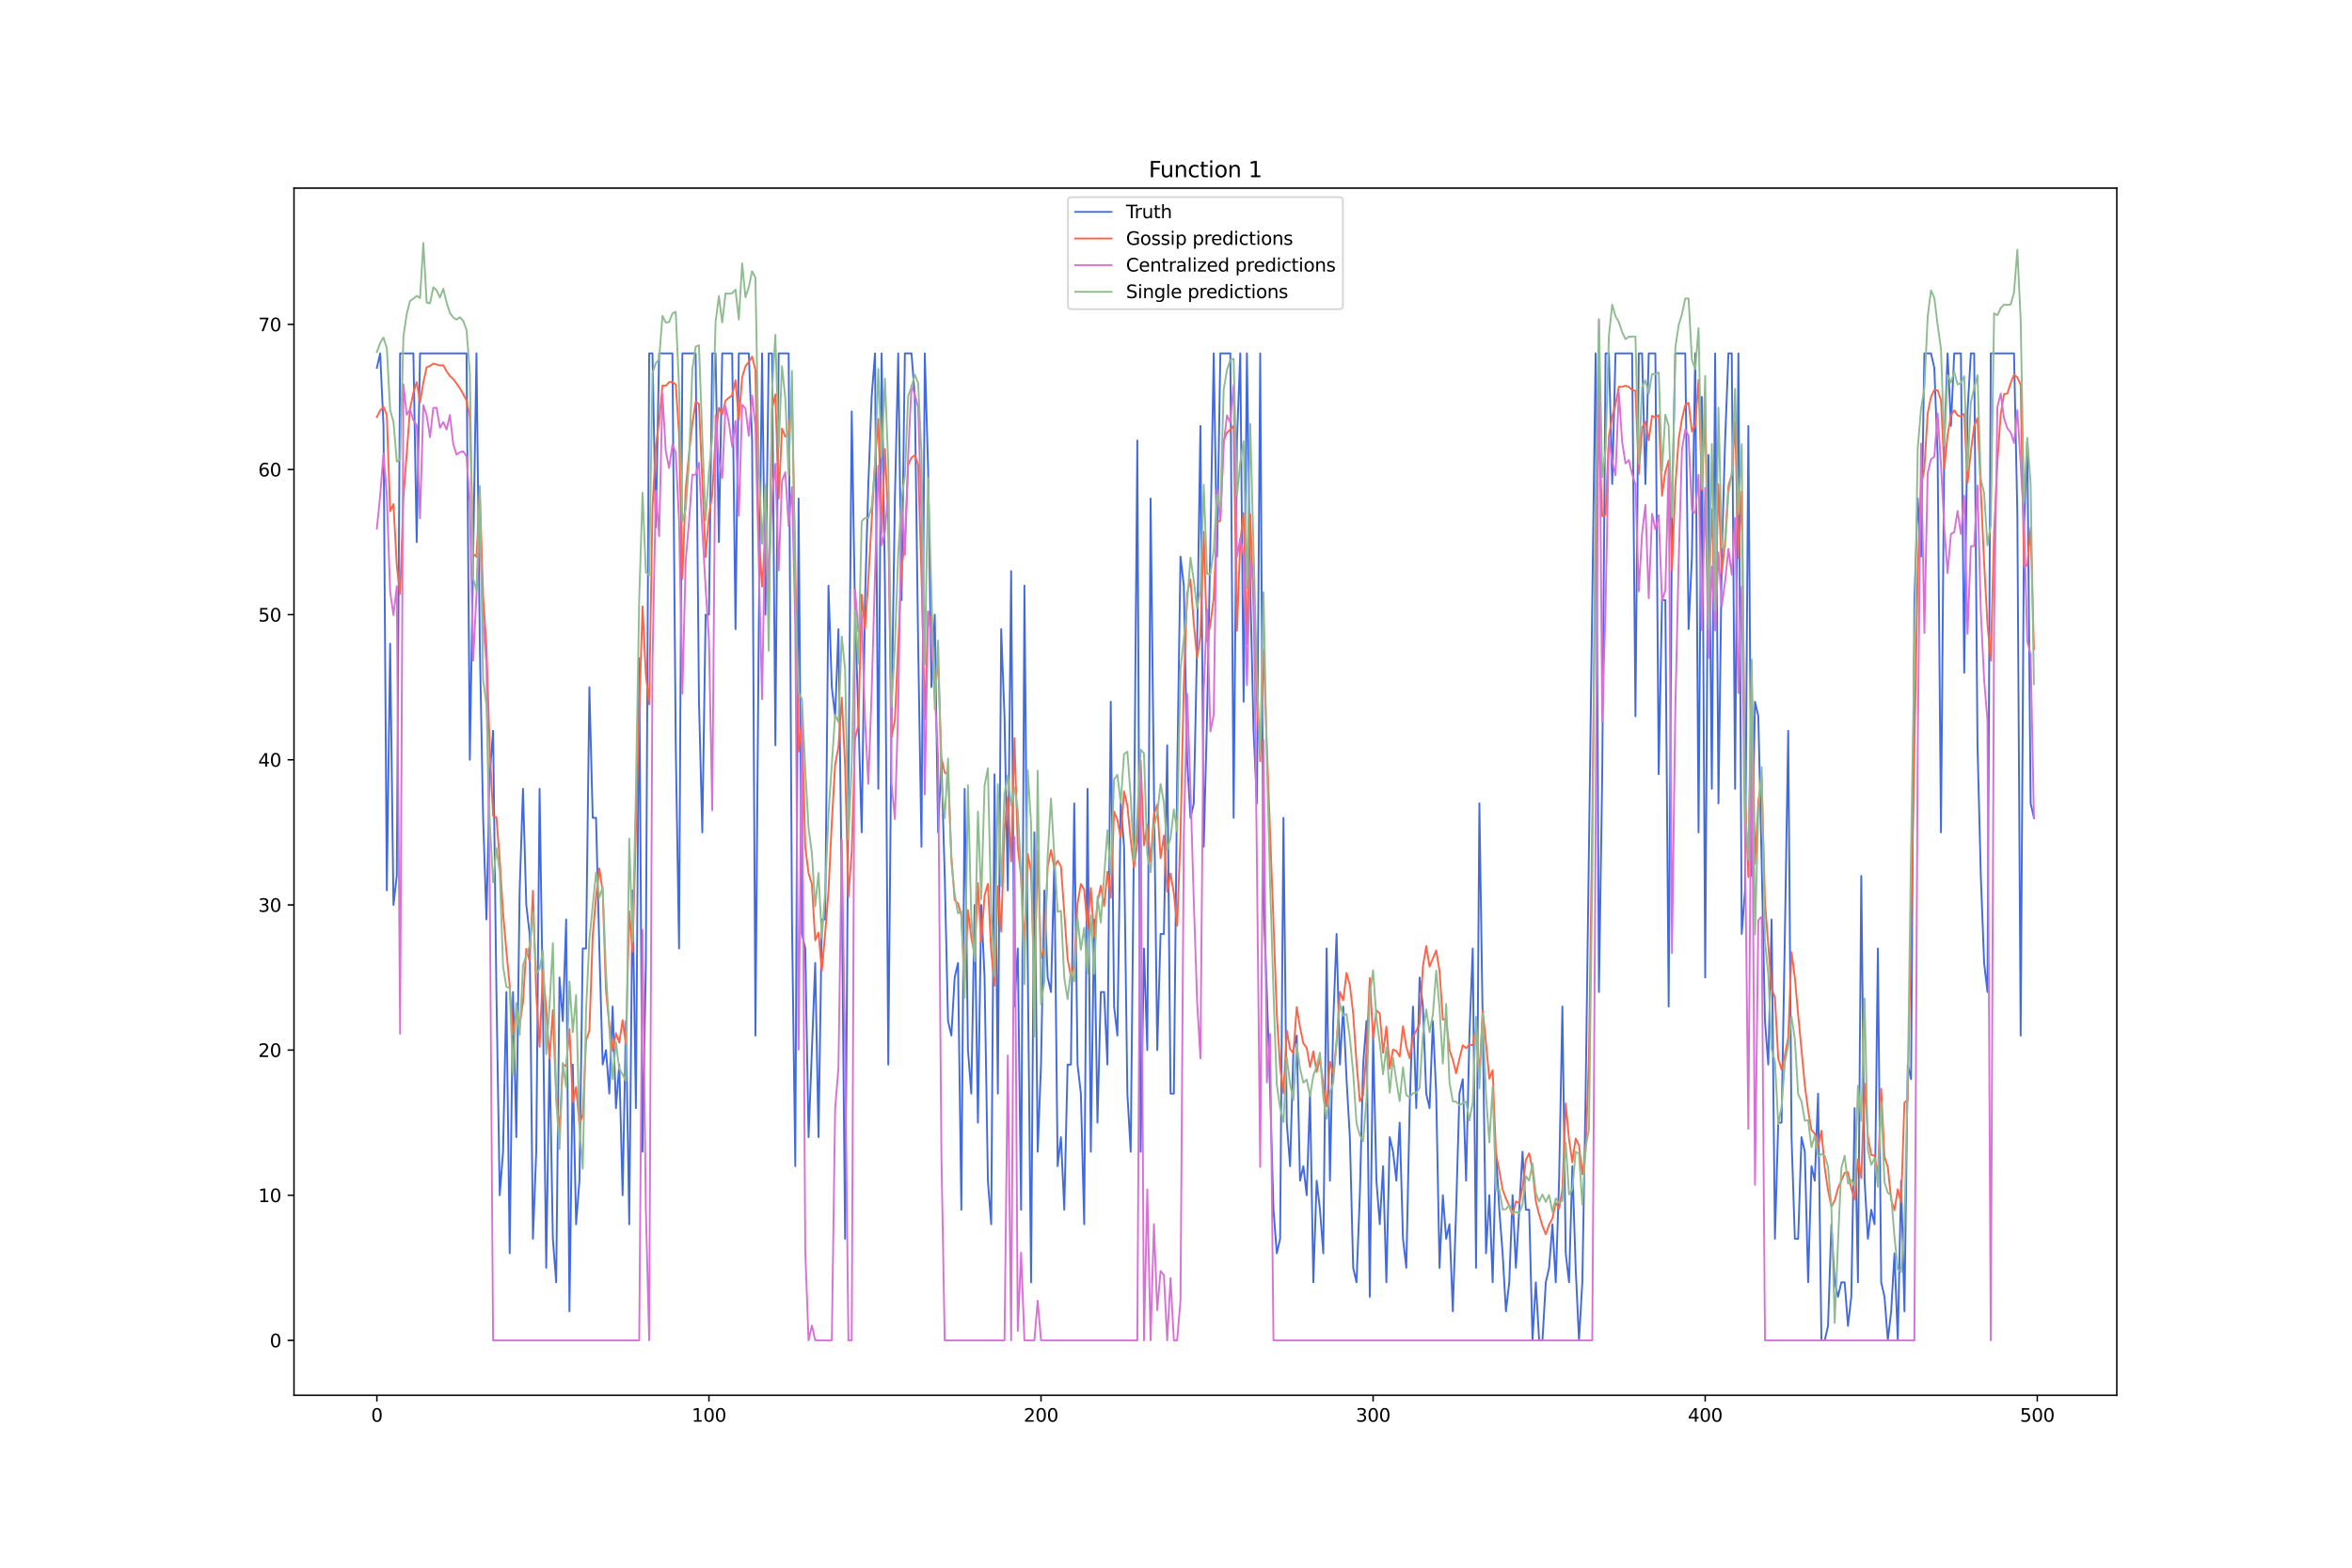 <?xml version="1.0" encoding="utf-8" standalone="no"?>
<!DOCTYPE svg PUBLIC "-//W3C//DTD SVG 1.1//EN"
  "http://www.w3.org/Graphics/SVG/1.1/DTD/svg11.dtd">
<svg xmlns:xlink="http://www.w3.org/1999/xlink" width="1296pt" height="864pt" viewBox="0 0 1296 864" xmlns="http://www.w3.org/2000/svg" version="1.1">
 <defs>
  <style type="text/css">*{stroke-linejoin: round; stroke-linecap: butt}</style>
 </defs>
 <g id="figure_1">
  <g id="patch_1">
   <path d="M 0 864 
L 1296 864 
L 1296 0 
L 0 0 
z
" style="fill: #ffffff"/>
  </g>
  <g id="axes_1">
   <g id="patch_2">
    <path d="M 162 768.96 
L 1166.4 768.96 
L 1166.4 103.68 
L 162 103.68 
z
" style="fill: #ffffff"/>
   </g>
   <g id="matplotlib.axis_1">
    <g id="xtick_1">
     <g id="line2d_1">
      <defs>
       <path id="m018841162b" d="M 0 0 
L 0 3.5 
" style="stroke: #000000; stroke-width: 0.8"/>
      </defs>
      <g>
       <use xlink:href="#m018841162b" x="207.655" y="768.96" style="stroke: #000000; stroke-width: 0.8"/>
      </g>
     </g>
     <g id="text_1">
      <!-- 0 -->
      <g transform="translate(204.473 783.558) scale(0.1 -0.1)">
       <defs>
        <path id="DejaVuSans-30" d="M 2034 4250 
Q 1547 4250 1301 3770 
Q 1056 3291 1056 2328 
Q 1056 1369 1301 889 
Q 1547 409 2034 409 
Q 2525 409 2770 889 
Q 3016 1369 3016 2328 
Q 3016 3291 2770 3770 
Q 2525 4250 2034 4250 
z
M 2034 4750 
Q 2819 4750 3233 4129 
Q 3647 3509 3647 2328 
Q 3647 1150 3233 529 
Q 2819 -91 2034 -91 
Q 1250 -91 836 529 
Q 422 1150 422 2328 
Q 422 3509 836 4129 
Q 1250 4750 2034 4750 
z
" transform="scale(0.016)"/>
       </defs>
       <use xlink:href="#DejaVuSans-30"/>
      </g>
     </g>
    </g>
    <g id="xtick_2">
     <g id="line2d_2">
      <g>
       <use xlink:href="#m018841162b" x="390.639" y="768.96" style="stroke: #000000; stroke-width: 0.8"/>
      </g>
     </g>
     <g id="text_2">
      <!-- 100 -->
      <g transform="translate(381.095 783.558) scale(0.1 -0.1)">
       <defs>
        <path id="DejaVuSans-31" d="M 794 531 
L 1825 531 
L 1825 4091 
L 703 3866 
L 703 4441 
L 1819 4666 
L 2450 4666 
L 2450 531 
L 3481 531 
L 3481 0 
L 794 0 
L 794 531 
z
" transform="scale(0.016)"/>
       </defs>
       <use xlink:href="#DejaVuSans-31"/>
       <use xlink:href="#DejaVuSans-30" x="63.623"/>
       <use xlink:href="#DejaVuSans-30" x="127.246"/>
      </g>
     </g>
    </g>
    <g id="xtick_3">
     <g id="line2d_3">
      <g>
       <use xlink:href="#m018841162b" x="573.623" y="768.96" style="stroke: #000000; stroke-width: 0.8"/>
      </g>
     </g>
     <g id="text_3">
      <!-- 200 -->
      <g transform="translate(564.079 783.558) scale(0.1 -0.1)">
       <defs>
        <path id="DejaVuSans-32" d="M 1228 531 
L 3431 531 
L 3431 0 
L 469 0 
L 469 531 
Q 828 903 1448 1529 
Q 2069 2156 2228 2338 
Q 2531 2678 2651 2914 
Q 2772 3150 2772 3378 
Q 2772 3750 2511 3984 
Q 2250 4219 1831 4219 
Q 1534 4219 1204 4116 
Q 875 4013 500 3803 
L 500 4441 
Q 881 4594 1212 4672 
Q 1544 4750 1819 4750 
Q 2544 4750 2975 4387 
Q 3406 4025 3406 3419 
Q 3406 3131 3298 2873 
Q 3191 2616 2906 2266 
Q 2828 2175 2409 1742 
Q 1991 1309 1228 531 
z
" transform="scale(0.016)"/>
       </defs>
       <use xlink:href="#DejaVuSans-32"/>
       <use xlink:href="#DejaVuSans-30" x="63.623"/>
       <use xlink:href="#DejaVuSans-30" x="127.246"/>
      </g>
     </g>
    </g>
    <g id="xtick_4">
     <g id="line2d_4">
      <g>
       <use xlink:href="#m018841162b" x="756.607" y="768.96" style="stroke: #000000; stroke-width: 0.8"/>
      </g>
     </g>
     <g id="text_4">
      <!-- 300 -->
      <g transform="translate(747.063 783.558) scale(0.1 -0.1)">
       <defs>
        <path id="DejaVuSans-33" d="M 2597 2516 
Q 3050 2419 3304 2112 
Q 3559 1806 3559 1356 
Q 3559 666 3084 287 
Q 2609 -91 1734 -91 
Q 1441 -91 1130 -33 
Q 819 25 488 141 
L 488 750 
Q 750 597 1062 519 
Q 1375 441 1716 441 
Q 2309 441 2620 675 
Q 2931 909 2931 1356 
Q 2931 1769 2642 2001 
Q 2353 2234 1838 2234 
L 1294 2234 
L 1294 2753 
L 1863 2753 
Q 2328 2753 2575 2939 
Q 2822 3125 2822 3475 
Q 2822 3834 2567 4026 
Q 2313 4219 1838 4219 
Q 1578 4219 1281 4162 
Q 984 4106 628 3988 
L 628 4550 
Q 988 4650 1302 4700 
Q 1616 4750 1894 4750 
Q 2613 4750 3031 4423 
Q 3450 4097 3450 3541 
Q 3450 3153 3228 2886 
Q 3006 2619 2597 2516 
z
" transform="scale(0.016)"/>
       </defs>
       <use xlink:href="#DejaVuSans-33"/>
       <use xlink:href="#DejaVuSans-30" x="63.623"/>
       <use xlink:href="#DejaVuSans-30" x="127.246"/>
      </g>
     </g>
    </g>
    <g id="xtick_5">
     <g id="line2d_5">
      <g>
       <use xlink:href="#m018841162b" x="939.591" y="768.96" style="stroke: #000000; stroke-width: 0.8"/>
      </g>
     </g>
     <g id="text_5">
      <!-- 400 -->
      <g transform="translate(930.047 783.558) scale(0.1 -0.1)">
       <defs>
        <path id="DejaVuSans-34" d="M 2419 4116 
L 825 1625 
L 2419 1625 
L 2419 4116 
z
M 2253 4666 
L 3047 4666 
L 3047 1625 
L 3713 1625 
L 3713 1100 
L 3047 1100 
L 3047 0 
L 2419 0 
L 2419 1100 
L 313 1100 
L 313 1709 
L 2253 4666 
z
" transform="scale(0.016)"/>
       </defs>
       <use xlink:href="#DejaVuSans-34"/>
       <use xlink:href="#DejaVuSans-30" x="63.623"/>
       <use xlink:href="#DejaVuSans-30" x="127.246"/>
      </g>
     </g>
    </g>
    <g id="xtick_6">
     <g id="line2d_6">
      <g>
       <use xlink:href="#m018841162b" x="1122.575" y="768.96" style="stroke: #000000; stroke-width: 0.8"/>
      </g>
     </g>
     <g id="text_6">
      <!-- 500 -->
      <g transform="translate(1113.032 783.558) scale(0.1 -0.1)">
       <defs>
        <path id="DejaVuSans-35" d="M 691 4666 
L 3169 4666 
L 3169 4134 
L 1269 4134 
L 1269 2991 
Q 1406 3038 1543 3061 
Q 1681 3084 1819 3084 
Q 2600 3084 3056 2656 
Q 3513 2228 3513 1497 
Q 3513 744 3044 326 
Q 2575 -91 1722 -91 
Q 1428 -91 1123 -41 
Q 819 9 494 109 
L 494 744 
Q 775 591 1075 516 
Q 1375 441 1709 441 
Q 2250 441 2565 725 
Q 2881 1009 2881 1497 
Q 2881 1984 2565 2268 
Q 2250 2553 1709 2553 
Q 1456 2553 1204 2497 
Q 953 2441 691 2322 
L 691 4666 
z
" transform="scale(0.016)"/>
       </defs>
       <use xlink:href="#DejaVuSans-35"/>
       <use xlink:href="#DejaVuSans-30" x="63.623"/>
       <use xlink:href="#DejaVuSans-30" x="127.246"/>
      </g>
     </g>
    </g>
   </g>
   <g id="matplotlib.axis_2">
    <g id="ytick_1">
     <g id="line2d_7">
      <defs>
       <path id="m76cbdb90e2" d="M 0 0 
L -3.5 0 
" style="stroke: #000000; stroke-width: 0.8"/>
      </defs>
      <g>
       <use xlink:href="#m76cbdb90e2" x="162" y="738.72" style="stroke: #000000; stroke-width: 0.8"/>
      </g>
     </g>
     <g id="text_7">
      <!-- 0 -->
      <g transform="translate(148.637 742.519) scale(0.1 -0.1)">
       <use xlink:href="#DejaVuSans-30"/>
      </g>
     </g>
    </g>
    <g id="ytick_2">
     <g id="line2d_8">
      <g>
       <use xlink:href="#m76cbdb90e2" x="162" y="658.726" style="stroke: #000000; stroke-width: 0.8"/>
      </g>
     </g>
     <g id="text_8">
      <!-- 10 -->
      <g transform="translate(142.275 662.525) scale(0.1 -0.1)">
       <use xlink:href="#DejaVuSans-31"/>
       <use xlink:href="#DejaVuSans-30" x="63.623"/>
      </g>
     </g>
    </g>
    <g id="ytick_3">
     <g id="line2d_9">
      <g>
       <use xlink:href="#m76cbdb90e2" x="162" y="578.732" style="stroke: #000000; stroke-width: 0.8"/>
      </g>
     </g>
     <g id="text_9">
      <!-- 20 -->
      <g transform="translate(142.275 582.531) scale(0.1 -0.1)">
       <use xlink:href="#DejaVuSans-32"/>
       <use xlink:href="#DejaVuSans-30" x="63.623"/>
      </g>
     </g>
    </g>
    <g id="ytick_4">
     <g id="line2d_10">
      <g>
       <use xlink:href="#m76cbdb90e2" x="162" y="498.738" style="stroke: #000000; stroke-width: 0.8"/>
      </g>
     </g>
     <g id="text_10">
      <!-- 30 -->
      <g transform="translate(142.275 502.537) scale(0.1 -0.1)">
       <use xlink:href="#DejaVuSans-33"/>
       <use xlink:href="#DejaVuSans-30" x="63.623"/>
      </g>
     </g>
    </g>
    <g id="ytick_5">
     <g id="line2d_11">
      <g>
       <use xlink:href="#m76cbdb90e2" x="162" y="418.744" style="stroke: #000000; stroke-width: 0.8"/>
      </g>
     </g>
     <g id="text_11">
      <!-- 40 -->
      <g transform="translate(142.275 422.543) scale(0.1 -0.1)">
       <use xlink:href="#DejaVuSans-34"/>
       <use xlink:href="#DejaVuSans-30" x="63.623"/>
      </g>
     </g>
    </g>
    <g id="ytick_6">
     <g id="line2d_12">
      <g>
       <use xlink:href="#m76cbdb90e2" x="162" y="338.75" style="stroke: #000000; stroke-width: 0.8"/>
      </g>
     </g>
     <g id="text_12">
      <!-- 50 -->
      <g transform="translate(142.275 342.549) scale(0.1 -0.1)">
       <use xlink:href="#DejaVuSans-35"/>
       <use xlink:href="#DejaVuSans-30" x="63.623"/>
      </g>
     </g>
    </g>
    <g id="ytick_7">
     <g id="line2d_13">
      <g>
       <use xlink:href="#m76cbdb90e2" x="162" y="258.756" style="stroke: #000000; stroke-width: 0.8"/>
      </g>
     </g>
     <g id="text_13">
      <!-- 60 -->
      <g transform="translate(142.275 262.555) scale(0.1 -0.1)">
       <defs>
        <path id="DejaVuSans-36" d="M 2113 2584 
Q 1688 2584 1439 2293 
Q 1191 2003 1191 1497 
Q 1191 994 1439 701 
Q 1688 409 2113 409 
Q 2538 409 2786 701 
Q 3034 994 3034 1497 
Q 3034 2003 2786 2293 
Q 2538 2584 2113 2584 
z
M 3366 4563 
L 3366 3988 
Q 3128 4100 2886 4159 
Q 2644 4219 2406 4219 
Q 1781 4219 1451 3797 
Q 1122 3375 1075 2522 
Q 1259 2794 1537 2939 
Q 1816 3084 2150 3084 
Q 2853 3084 3261 2657 
Q 3669 2231 3669 1497 
Q 3669 778 3244 343 
Q 2819 -91 2113 -91 
Q 1303 -91 875 529 
Q 447 1150 447 2328 
Q 447 3434 972 4092 
Q 1497 4750 2381 4750 
Q 2619 4750 2861 4703 
Q 3103 4656 3366 4563 
z
" transform="scale(0.016)"/>
       </defs>
       <use xlink:href="#DejaVuSans-36"/>
       <use xlink:href="#DejaVuSans-30" x="63.623"/>
      </g>
     </g>
    </g>
    <g id="ytick_8">
     <g id="line2d_14">
      <g>
       <use xlink:href="#m76cbdb90e2" x="162" y="178.762" style="stroke: #000000; stroke-width: 0.8"/>
      </g>
     </g>
     <g id="text_14">
      <!-- 70 -->
      <g transform="translate(142.275 182.561) scale(0.1 -0.1)">
       <defs>
        <path id="DejaVuSans-37" d="M 525 4666 
L 3525 4666 
L 3525 4397 
L 1831 0 
L 1172 0 
L 2766 4134 
L 525 4134 
L 525 4666 
z
" transform="scale(0.016)"/>
       </defs>
       <use xlink:href="#DejaVuSans-37"/>
       <use xlink:href="#DejaVuSans-30" x="63.623"/>
      </g>
     </g>
    </g>
   </g>
   <g id="line2d_15">
    <path d="M 207.655 202.76 
L 209.484 194.761 
L 211.314 234.758 
L 213.144 490.739 
L 214.974 354.749 
L 216.804 498.738 
L 218.634 482.739 
L 220.463 194.761 
L 227.783 194.761 
L 229.613 298.753 
L 231.442 194.761 
L 257.06 194.761 
L 258.89 418.744 
L 262.55 194.761 
L 264.38 354.749 
L 266.209 450.742 
L 268.039 506.737 
L 269.869 426.743 
L 271.699 402.745 
L 273.529 546.734 
L 275.359 658.726 
L 277.189 634.728 
L 279.018 546.734 
L 280.848 690.724 
L 282.678 546.734 
L 284.508 626.728 
L 286.338 490.739 
L 288.168 434.743 
L 289.997 498.738 
L 291.827 514.737 
L 293.657 682.724 
L 295.487 634.728 
L 297.317 434.743 
L 299.147 554.734 
L 300.976 698.723 
L 302.806 578.732 
L 304.636 682.724 
L 306.466 706.722 
L 308.296 538.735 
L 310.126 562.733 
L 311.956 506.737 
L 313.785 722.721 
L 315.615 586.731 
L 317.445 674.725 
L 319.275 650.727 
L 321.105 522.736 
L 322.935 522.736 
L 324.764 378.747 
L 326.594 450.742 
L 328.424 450.742 
L 330.254 522.736 
L 332.084 586.731 
L 333.914 578.732 
L 335.743 602.73 
L 337.573 554.734 
L 339.403 610.73 
L 341.233 586.731 
L 343.063 658.726 
L 344.893 562.733 
L 346.723 674.725 
L 348.552 490.739 
L 350.382 610.73 
L 352.212 362.748 
L 354.042 634.728 
L 355.872 530.736 
L 357.702 194.761 
L 359.531 194.761 
L 361.361 290.754 
L 363.191 194.761 
L 370.51 194.761 
L 372.34 410.745 
L 374.17 522.736 
L 376 194.761 
L 383.319 194.761 
L 385.149 386.746 
L 386.979 458.741 
L 388.809 338.75 
L 390.639 338.75 
L 392.469 194.761 
L 394.298 194.761 
L 396.128 298.753 
L 397.958 194.761 
L 403.448 194.761 
L 405.277 346.749 
L 407.107 194.761 
L 412.597 194.761 
L 414.427 242.757 
L 416.256 570.733 
L 418.086 346.749 
L 419.916 194.761 
L 421.746 338.75 
L 423.576 194.761 
L 425.406 194.761 
L 427.236 410.745 
L 429.065 194.761 
L 434.555 194.761 
L 436.385 506.737 
L 438.215 642.727 
L 440.044 274.755 
L 441.874 514.737 
L 443.704 522.736 
L 445.534 626.728 
L 449.194 530.736 
L 451.023 626.728 
L 452.853 506.737 
L 454.683 506.737 
L 456.513 322.751 
L 458.343 378.747 
L 460.173 394.746 
L 462.003 346.749 
L 463.832 490.739 
L 465.662 682.724 
L 467.492 434.743 
L 469.322 226.758 
L 471.152 338.75 
L 472.982 394.746 
L 474.811 458.741 
L 476.641 330.751 
L 478.471 266.755 
L 480.301 218.759 
L 482.131 194.761 
L 483.961 434.743 
L 485.79 194.761 
L 487.62 322.751 
L 489.45 586.731 
L 491.28 394.746 
L 493.11 274.755 
L 494.94 194.761 
L 496.77 330.751 
L 498.599 194.761 
L 502.259 194.761 
L 504.089 218.759 
L 505.919 354.749 
L 507.749 466.74 
L 509.578 194.761 
L 511.408 258.756 
L 513.238 378.747 
L 515.068 338.75 
L 516.898 458.741 
L 518.728 418.744 
L 520.557 482.739 
L 522.387 562.733 
L 524.217 570.733 
L 526.047 538.735 
L 527.877 530.736 
L 529.707 666.725 
L 531.536 434.743 
L 533.366 578.732 
L 535.196 602.73 
L 537.026 498.738 
L 538.856 618.729 
L 540.686 498.738 
L 542.516 538.735 
L 544.345 650.727 
L 546.175 674.725 
L 548.005 426.743 
L 549.835 602.73 
L 551.665 346.749 
L 553.495 394.746 
L 555.324 490.739 
L 557.154 314.752 
L 558.984 554.734 
L 560.814 522.736 
L 562.644 666.725 
L 564.474 322.751 
L 566.303 530.736 
L 568.133 706.722 
L 569.963 458.741 
L 571.793 634.728 
L 573.623 586.731 
L 575.453 490.739 
L 577.283 538.735 
L 579.112 546.734 
L 580.942 474.74 
L 582.772 642.727 
L 584.602 626.728 
L 586.432 666.725 
L 588.262 586.731 
L 590.091 586.731 
L 591.921 442.742 
L 593.751 586.731 
L 595.581 602.73 
L 597.411 674.725 
L 599.241 434.743 
L 601.07 634.728 
L 602.9 506.737 
L 604.73 618.729 
L 606.56 546.734 
L 608.39 546.734 
L 610.22 586.731 
L 612.05 386.746 
L 613.879 554.734 
L 615.709 570.733 
L 617.539 442.742 
L 619.369 466.74 
L 621.199 602.73 
L 623.029 634.728 
L 624.858 458.741 
L 626.688 242.757 
L 628.518 634.728 
L 630.348 522.736 
L 632.178 578.732 
L 634.008 274.755 
L 635.837 434.743 
L 637.667 578.732 
L 639.497 514.737 
L 641.327 514.737 
L 643.157 410.745 
L 644.987 602.73 
L 646.817 602.73 
L 648.646 426.743 
L 650.476 306.752 
L 652.306 322.751 
L 654.136 418.744 
L 655.966 450.742 
L 657.796 442.742 
L 659.625 354.749 
L 661.455 234.758 
L 663.285 466.74 
L 665.115 394.746 
L 666.945 298.753 
L 668.775 194.761 
L 670.604 306.752 
L 672.434 194.761 
L 677.924 194.761 
L 679.754 450.742 
L 681.583 242.757 
L 683.413 194.761 
L 685.243 386.746 
L 687.073 194.761 
L 688.903 322.751 
L 690.733 402.745 
L 692.563 442.742 
L 694.392 194.761 
L 696.222 498.738 
L 698.052 546.734 
L 699.882 602.73 
L 701.712 666.725 
L 703.542 690.724 
L 705.371 682.724 
L 707.201 450.742 
L 709.031 618.729 
L 710.861 642.727 
L 712.691 578.732 
L 714.521 570.733 
L 716.35 650.727 
L 718.18 642.727 
L 720.01 658.726 
L 721.84 602.73 
L 723.67 706.722 
L 725.5 650.727 
L 727.33 666.725 
L 729.159 690.724 
L 730.989 522.736 
L 732.819 650.727 
L 734.649 562.733 
L 736.479 514.737 
L 738.309 586.731 
L 740.138 554.734 
L 741.968 594.731 
L 743.798 626.728 
L 745.628 698.723 
L 747.458 706.722 
L 749.288 658.726 
L 751.117 586.731 
L 752.947 562.733 
L 754.777 714.722 
L 756.607 570.733 
L 758.437 650.727 
L 760.267 674.725 
L 762.097 642.727 
L 763.926 706.722 
L 765.756 626.728 
L 767.586 634.728 
L 769.416 650.727 
L 771.246 618.729 
L 773.076 682.724 
L 774.905 698.723 
L 776.735 610.73 
L 778.565 554.734 
L 780.395 610.73 
L 782.225 538.735 
L 784.055 554.734 
L 785.884 602.73 
L 787.714 610.73 
L 789.544 562.733 
L 791.374 602.73 
L 793.204 698.723 
L 795.034 658.726 
L 796.864 682.724 
L 798.693 674.725 
L 800.523 722.721 
L 802.353 666.725 
L 804.183 602.73 
L 806.013 594.731 
L 807.843 650.727 
L 809.672 570.733 
L 811.502 522.736 
L 813.332 698.723 
L 815.162 442.742 
L 816.992 562.733 
L 818.822 690.724 
L 820.651 658.726 
L 822.481 706.722 
L 824.311 634.728 
L 826.141 666.725 
L 827.971 690.724 
L 829.801 722.721 
L 831.63 706.722 
L 833.46 658.726 
L 835.29 698.723 
L 838.95 634.728 
L 840.78 666.725 
L 842.61 666.725 
L 844.439 738.72 
L 846.269 706.722 
L 848.099 738.72 
L 849.929 738.72 
L 851.759 706.722 
L 853.589 698.723 
L 855.418 674.725 
L 857.248 706.722 
L 859.078 650.727 
L 860.908 554.734 
L 862.738 690.724 
L 864.568 706.722 
L 866.397 642.727 
L 868.227 698.723 
L 870.057 738.72 
L 871.887 706.722 
L 873.717 602.73 
L 879.206 194.761 
L 881.036 546.734 
L 882.866 426.743 
L 884.696 194.761 
L 886.526 194.761 
L 888.356 266.755 
L 890.185 194.761 
L 899.335 194.761 
L 901.164 394.746 
L 902.994 194.761 
L 904.824 194.761 
L 906.654 266.755 
L 908.484 194.761 
L 912.144 194.761 
L 913.973 426.743 
L 915.803 330.751 
L 917.633 330.751 
L 919.463 554.734 
L 921.293 282.754 
L 923.123 194.761 
L 928.612 194.761 
L 930.442 346.749 
L 932.272 306.752 
L 934.102 194.761 
L 935.931 458.741 
L 937.761 218.759 
L 939.591 538.735 
L 941.421 250.757 
L 943.251 434.743 
L 945.081 194.761 
L 946.911 442.742 
L 948.74 306.752 
L 950.57 242.757 
L 952.4 194.761 
L 954.23 194.761 
L 956.06 434.743 
L 957.89 194.761 
L 959.719 514.737 
L 961.549 490.739 
L 963.379 234.758 
L 965.209 482.739 
L 967.039 386.746 
L 968.869 394.746 
L 970.698 474.74 
L 972.528 562.733 
L 974.358 586.731 
L 976.188 506.737 
L 978.018 682.724 
L 979.848 618.729 
L 981.678 618.729 
L 983.507 514.737 
L 985.337 402.745 
L 987.167 626.728 
L 988.997 682.724 
L 990.827 682.724 
L 992.657 626.728 
L 994.486 634.728 
L 996.316 706.722 
L 998.146 642.727 
L 999.976 650.727 
L 1001.806 602.73 
L 1003.636 738.72 
L 1005.465 738.72 
L 1007.295 730.721 
L 1009.125 674.725 
L 1010.955 706.722 
L 1012.785 714.722 
L 1014.615 706.722 
L 1016.444 706.722 
L 1018.274 730.721 
L 1020.104 714.722 
L 1021.934 610.73 
L 1023.764 706.722 
L 1025.594 482.739 
L 1027.424 650.727 
L 1029.253 682.724 
L 1031.083 666.725 
L 1032.913 674.725 
L 1034.743 522.736 
L 1036.573 706.722 
L 1038.403 714.722 
L 1040.232 738.72 
L 1042.062 722.721 
L 1043.892 690.724 
L 1045.722 738.72 
L 1047.552 650.727 
L 1049.382 722.721 
L 1051.211 586.731 
L 1053.041 594.731 
L 1054.871 330.751 
L 1056.701 274.755 
L 1058.531 306.752 
L 1060.361 194.761 
L 1064.02 194.761 
L 1065.85 202.76 
L 1067.68 250.757 
L 1069.51 458.741 
L 1071.34 242.757 
L 1073.17 194.761 
L 1074.999 234.758 
L 1076.829 194.761 
L 1080.489 194.761 
L 1082.319 370.748 
L 1084.149 226.758 
L 1085.978 194.761 
L 1087.808 194.761 
L 1089.638 410.745 
L 1091.468 482.739 
L 1093.298 530.736 
L 1095.128 546.734 
L 1096.958 194.761 
L 1109.766 194.761 
L 1111.596 282.754 
L 1113.426 570.733 
L 1115.256 290.754 
L 1117.086 242.757 
L 1118.916 442.742 
L 1120.745 450.742 
L 1120.745 450.742 
" clip-path="url(#pe1ca1549f4)" style="fill: none; stroke: #4169e1; stroke-linecap: square"/>
   </g>
   <g id="line2d_16">
    <path d="M 207.655 229.825 
L 209.484 226.254 
L 211.314 224.247 
L 213.144 228.68 
L 214.974 281.802 
L 216.804 277.824 
L 218.634 311.664 
L 220.463 327.408 
L 222.293 274.232 
L 225.953 225.145 
L 227.783 216.382 
L 229.613 210.545 
L 231.442 221.724 
L 233.272 210.744 
L 235.102 202.373 
L 236.932 201.691 
L 238.762 200.39 
L 242.422 201.433 
L 244.251 201.262 
L 246.081 204.596 
L 247.911 207.259 
L 249.741 208.917 
L 251.571 211.329 
L 253.401 214.017 
L 255.23 217.124 
L 257.06 220.643 
L 258.89 230.286 
L 260.72 305.221 
L 262.55 306.892 
L 264.38 271.317 
L 266.209 328.495 
L 268.039 356.731 
L 269.869 413.088 
L 271.699 449.681 
L 273.529 450.381 
L 275.359 473.84 
L 277.189 503.02 
L 279.018 524.071 
L 280.848 543.294 
L 282.678 570.383 
L 284.508 557.85 
L 286.338 564.839 
L 288.168 552.3 
L 289.997 522.931 
L 291.827 529.678 
L 293.657 490.89 
L 295.487 548.176 
L 297.317 576.957 
L 299.147 534.691 
L 300.976 555.628 
L 302.806 583.399 
L 304.636 556.686 
L 306.466 604.507 
L 308.296 622.927 
L 310.126 586.525 
L 311.956 587.695 
L 313.785 567.211 
L 315.615 607.343 
L 317.445 599.079 
L 319.275 619.765 
L 321.105 614.312 
L 322.935 573.364 
L 324.764 568.09 
L 326.594 515.709 
L 328.424 494.502 
L 330.254 478.603 
L 332.084 491.396 
L 333.914 546.198 
L 335.743 564.961 
L 337.573 579.098 
L 339.403 569.386 
L 341.233 574.599 
L 343.063 562.245 
L 344.893 575.354 
L 346.723 502.232 
L 348.552 524.549 
L 352.212 393.216 
L 354.042 334.175 
L 355.872 371.573 
L 357.702 388.267 
L 359.531 279.866 
L 361.361 246.239 
L 363.191 232.287 
L 365.021 212.447 
L 366.851 212.607 
L 368.681 210.635 
L 370.51 210.437 
L 372.34 211.942 
L 374.17 238.894 
L 376 319.067 
L 377.83 269.426 
L 379.66 250.19 
L 381.489 233.603 
L 383.319 221.455 
L 385.149 222.574 
L 388.809 307.017 
L 390.639 283.92 
L 392.469 272.53 
L 394.298 240.267 
L 396.128 224.762 
L 397.958 228.399 
L 399.788 220.809 
L 401.618 219.229 
L 403.448 217.8 
L 405.277 209.561 
L 407.107 231.479 
L 408.937 208.051 
L 410.767 201.778 
L 412.597 199.533 
L 414.427 196.537 
L 416.256 203.9 
L 418.086 295.615 
L 419.916 323.311 
L 421.746 294.503 
L 423.576 328.116 
L 425.406 225.257 
L 427.236 217.335 
L 429.065 274.793 
L 430.895 236.183 
L 432.725 240.657 
L 434.555 239.087 
L 436.385 218.011 
L 438.215 310.529 
L 440.044 414.268 
L 441.874 396.781 
L 443.704 466.533 
L 445.534 481.344 
L 447.364 487.367 
L 449.194 518.207 
L 451.023 514.031 
L 452.853 535.043 
L 454.683 514.361 
L 456.513 491.278 
L 458.343 453.132 
L 460.173 421.396 
L 462.003 411.615 
L 463.832 384.497 
L 465.662 421.751 
L 467.492 494.5 
L 469.322 469.062 
L 471.152 406.991 
L 472.982 399.919 
L 474.811 327.694 
L 476.641 346.913 
L 478.471 319.511 
L 482.131 254.824 
L 483.961 230.884 
L 485.79 293.773 
L 487.62 247.427 
L 489.45 287.303 
L 491.28 406.019 
L 493.11 396.949 
L 496.77 313.029 
L 498.599 299.243 
L 500.429 256.143 
L 502.259 252.23 
L 504.089 250.956 
L 505.919 256.077 
L 507.749 316.981 
L 509.578 396.281 
L 511.408 336.927 
L 513.238 345.034 
L 515.068 382.267 
L 516.898 362.754 
L 518.728 417.742 
L 520.557 425.841 
L 522.387 426.714 
L 524.217 471.849 
L 526.047 496.156 
L 527.877 497.902 
L 529.707 504.552 
L 531.536 539.989 
L 533.366 501.635 
L 535.196 516.58 
L 537.026 526.424 
L 538.856 486.644 
L 540.686 519.009 
L 542.516 493.603 
L 544.345 487.134 
L 546.175 524.079 
L 548.005 543.27 
L 549.835 488.465 
L 551.665 513.447 
L 553.495 456.715 
L 555.324 439.217 
L 557.154 474.819 
L 558.984 406.833 
L 560.814 466.642 
L 562.644 483.656 
L 564.474 522.341 
L 566.303 470.622 
L 568.133 480.4 
L 569.963 544.763 
L 571.793 468.883 
L 573.623 528.267 
L 575.453 522.221 
L 577.283 477.751 
L 579.112 468.429 
L 580.942 477.99 
L 582.772 474.374 
L 584.602 477.501 
L 588.262 528.453 
L 590.091 538.312 
L 591.921 532.366 
L 593.751 497.91 
L 595.581 487.188 
L 597.411 490.311 
L 599.241 511.475 
L 601.07 489.4 
L 602.9 516.32 
L 604.73 497.418 
L 606.56 488.127 
L 608.39 499.354 
L 610.22 480.359 
L 612.05 494.818 
L 613.879 447.291 
L 615.709 451.864 
L 617.539 461.529 
L 619.369 436.118 
L 621.199 443.985 
L 623.029 462.817 
L 624.858 478.217 
L 626.688 464.36 
L 628.518 419.087 
L 630.348 465.861 
L 632.178 454.41 
L 634.008 475.048 
L 635.837 448.759 
L 637.667 443.352 
L 639.497 472.947 
L 641.327 460.528 
L 643.157 491.427 
L 644.987 481.384 
L 646.817 492.249 
L 648.646 510.261 
L 650.476 460.481 
L 652.306 377.326 
L 654.136 327.266 
L 655.966 319.26 
L 657.796 343.579 
L 659.625 362.566 
L 661.455 350.74 
L 663.285 293.073 
L 665.115 353.514 
L 666.945 343.833 
L 668.775 329.704 
L 670.604 287.89 
L 672.434 286.984 
L 674.264 243.002 
L 676.094 238.456 
L 677.924 236.677 
L 679.754 234.64 
L 681.583 347.608 
L 683.413 298.342 
L 685.243 282.778 
L 687.073 354.73 
L 688.903 283.33 
L 692.563 386.043 
L 694.392 419.625 
L 696.222 358.106 
L 698.052 411.529 
L 701.712 508.118 
L 703.542 559.272 
L 705.371 588.066 
L 707.201 602.54 
L 709.031 568.053 
L 710.861 578.175 
L 712.691 580.492 
L 714.521 555.033 
L 716.35 566.161 
L 718.18 575.036 
L 720.01 577.425 
L 721.84 588.042 
L 723.67 579.439 
L 725.5 590.764 
L 727.33 583.702 
L 729.159 597.617 
L 730.989 609.803 
L 732.819 585.192 
L 734.649 591.763 
L 736.479 574.819 
L 738.309 546.594 
L 740.138 551.309 
L 741.968 536.185 
L 743.798 542.864 
L 745.628 558.625 
L 747.458 585.476 
L 749.288 606.959 
L 751.117 603.543 
L 752.947 579.499 
L 754.777 539.055 
L 756.607 572.254 
L 758.437 556.775 
L 760.267 558.614 
L 762.097 580.339 
L 763.926 565.778 
L 765.756 588.916 
L 767.586 578.423 
L 769.416 579.211 
L 771.246 582.282 
L 773.076 565.598 
L 774.905 576.807 
L 776.735 583.168 
L 778.565 571.463 
L 780.395 568.097 
L 782.225 564.193 
L 784.055 532.543 
L 785.884 521.422 
L 787.714 532.696 
L 791.374 523.794 
L 793.204 535.128 
L 795.034 561.964 
L 796.864 561.555 
L 798.693 578.64 
L 800.523 584.099 
L 802.353 591.586 
L 804.183 583.441 
L 806.013 576.071 
L 807.843 577.667 
L 809.672 575.694 
L 811.502 576.164 
L 813.332 566.697 
L 815.162 593.039 
L 816.992 556.746 
L 818.822 574.811 
L 820.651 594.477 
L 822.481 589.805 
L 824.311 635.803 
L 826.141 645.219 
L 827.971 655.585 
L 829.801 660.618 
L 831.63 664.544 
L 833.46 669.703 
L 835.29 662.164 
L 837.12 663.069 
L 838.95 654.435 
L 840.78 639.342 
L 842.61 635.569 
L 844.439 644.719 
L 846.269 662.131 
L 848.099 669.424 
L 849.929 675.642 
L 851.759 680.264 
L 853.589 674.98 
L 855.418 671.488 
L 857.248 662.785 
L 859.078 666.14 
L 860.908 655.292 
L 862.738 608.155 
L 864.568 628.005 
L 866.397 640.613 
L 868.227 627.432 
L 870.057 631.174 
L 871.887 647.181 
L 873.717 634.125 
L 875.547 582.723 
L 877.377 453.554 
L 879.206 291.555 
L 881.036 236.91 
L 882.866 284.503 
L 884.696 283.681 
L 886.526 240.568 
L 888.356 229.55 
L 890.185 223.03 
L 892.015 213.118 
L 893.845 213.223 
L 895.675 212.552 
L 897.505 213.234 
L 899.335 214.914 
L 901.164 215.366 
L 902.994 261.271 
L 904.824 235.717 
L 906.654 232.413 
L 908.484 242.658 
L 910.314 229.182 
L 912.144 230.13 
L 913.973 228.729 
L 915.803 273.21 
L 917.633 259.931 
L 919.463 253.792 
L 921.293 314.42 
L 923.123 268.203 
L 924.952 242.338 
L 926.782 230.965 
L 928.612 223.233 
L 930.442 222.007 
L 932.272 237.819 
L 934.102 234.365 
L 935.931 209.406 
L 937.761 270.153 
L 939.591 225.452 
L 941.421 330.823 
L 943.251 280.666 
L 945.081 335.372 
L 946.911 266.984 
L 948.74 316.037 
L 950.57 297.988 
L 952.4 267.682 
L 954.23 261.55 
L 956.06 232.175 
L 957.89 307.641 
L 959.719 270.742 
L 961.549 438.477 
L 963.379 483.395 
L 965.209 369.787 
L 967.039 476.152 
L 968.869 441.841 
L 970.698 428.207 
L 972.528 496.974 
L 976.188 544.967 
L 978.018 549.542 
L 979.848 583.323 
L 981.678 589.468 
L 983.507 581.657 
L 985.337 571.889 
L 987.167 524.795 
L 988.997 538.785 
L 990.827 559.23 
L 994.486 597.988 
L 996.316 612.018 
L 998.146 622.783 
L 999.976 624.721 
L 1001.806 631.954 
L 1003.636 623.167 
L 1005.465 643.68 
L 1007.295 656.088 
L 1009.125 664.999 
L 1010.955 661.618 
L 1012.785 654.88 
L 1016.444 646.369 
L 1018.274 645.995 
L 1020.104 655.051 
L 1021.934 661.037 
L 1023.764 638.976 
L 1025.594 649.291 
L 1027.424 597.187 
L 1029.253 626.281 
L 1031.083 636.497 
L 1032.913 636.877 
L 1034.743 648.338 
L 1036.573 600.053 
L 1038.403 637.651 
L 1040.232 643.166 
L 1042.062 661.223 
L 1043.892 667.041 
L 1045.722 655.411 
L 1047.552 662.555 
L 1049.382 607.616 
L 1051.211 606.337 
L 1056.701 315.091 
L 1058.531 267.728 
L 1060.361 258.124 
L 1062.191 227.874 
L 1064.02 218.713 
L 1065.85 214.899 
L 1067.68 215.145 
L 1069.51 220.544 
L 1071.34 258.207 
L 1073.17 239.873 
L 1074.999 228.811 
L 1076.829 226.129 
L 1078.659 228.885 
L 1080.489 229.595 
L 1082.319 227.974 
L 1084.149 266.271 
L 1085.978 248.828 
L 1087.808 234.745 
L 1089.638 230.351 
L 1093.298 310.294 
L 1095.128 343.679 
L 1096.958 364.11 
L 1098.787 293.34 
L 1100.617 254.449 
L 1102.447 228.118 
L 1104.277 217.246 
L 1106.107 216.88 
L 1107.937 211.083 
L 1109.766 206.495 
L 1111.596 207.993 
L 1113.426 212.16 
L 1115.256 311.975 
L 1117.086 311.609 
L 1118.916 290.944 
L 1120.745 357.775 
L 1120.745 357.775 
" clip-path="url(#pe1ca1549f4)" style="fill: none; stroke: #ff6347; stroke-linecap: square"/>
   </g>
   <g id="line2d_17">
    <path d="M 207.655 291.369 
L 209.484 273.029 
L 211.314 249.927 
L 213.144 272.975 
L 214.974 326.101 
L 216.804 338.99 
L 218.634 323.105 
L 220.463 569.742 
L 222.293 211.745 
L 224.123 228.54 
L 225.953 225.762 
L 227.783 231.536 
L 229.613 234.395 
L 231.442 285.684 
L 233.272 223.355 
L 235.102 228.794 
L 236.932 240.923 
L 238.762 224.756 
L 240.592 224.832 
L 242.422 235.749 
L 244.251 232.596 
L 246.081 236.722 
L 247.911 228.702 
L 249.741 244.769 
L 251.571 250.584 
L 253.401 249.214 
L 255.23 248.785 
L 257.06 251.488 
L 258.89 276.749 
L 260.72 364.038 
L 264.38 291.155 
L 266.209 343.048 
L 268.039 365.979 
L 269.869 489.696 
L 271.699 738.72 
L 352.212 738.72 
L 354.042 512.42 
L 355.872 666.144 
L 357.702 738.72 
L 359.531 365.144 
L 361.361 270.424 
L 363.191 295.589 
L 365.021 217.001 
L 366.851 248.764 
L 368.681 257.891 
L 370.51 245.103 
L 372.34 249.333 
L 374.17 286.945 
L 376 382.325 
L 377.83 309.197 
L 379.66 287.794 
L 381.489 261.612 
L 383.319 261.652 
L 385.149 255.054 
L 386.979 291.723 
L 388.809 323.922 
L 390.639 352.345 
L 392.469 446.635 
L 394.298 228.817 
L 396.128 253.521 
L 397.958 263.486 
L 399.788 223.906 
L 401.618 232.9 
L 403.448 246.236 
L 405.277 232.016 
L 407.107 284.253 
L 408.937 223.054 
L 410.767 225.153 
L 412.597 240.178 
L 414.427 217.999 
L 416.256 235.02 
L 419.916 385.282 
L 421.746 281.305 
L 423.576 321.969 
L 425.406 272.884 
L 427.236 255.658 
L 429.065 314.316 
L 430.895 265.135 
L 432.725 260.285 
L 434.555 289.977 
L 436.385 268.424 
L 438.215 344.609 
L 440.044 578.469 
L 441.874 390.818 
L 443.704 689.231 
L 445.534 738.72 
L 447.364 730.537 
L 449.194 738.72 
L 458.343 738.72 
L 460.173 610.933 
L 462.003 588.487 
L 463.832 462.656 
L 465.662 577.983 
L 467.492 738.72 
L 469.322 738.72 
L 471.152 324.759 
L 472.982 348.243 
L 474.811 338.77 
L 476.641 396.383 
L 478.471 432.006 
L 480.301 381.191 
L 482.131 316.761 
L 483.961 256.684 
L 485.79 300.584 
L 487.62 292.991 
L 489.45 270.638 
L 491.28 432.029 
L 493.11 451.423 
L 494.94 389.719 
L 496.77 276.375 
L 498.599 305.777 
L 500.429 250.818 
L 502.259 212.436 
L 504.089 217.555 
L 505.919 224.474 
L 507.749 284.79 
L 509.578 437.855 
L 511.408 337.106 
L 513.238 352.093 
L 515.068 383.05 
L 516.898 416.473 
L 518.728 636.446 
L 520.557 738.72 
L 553.495 738.72 
L 555.324 581.702 
L 557.154 738.72 
L 558.984 461.356 
L 560.814 733.484 
L 562.644 690.344 
L 564.474 738.72 
L 569.963 738.72 
L 571.793 716.913 
L 573.623 738.72 
L 626.688 738.72 
L 628.518 424.771 
L 630.348 738.72 
L 632.178 655.515 
L 634.008 738.72 
L 635.837 674.681 
L 637.667 722.11 
L 639.497 700.467 
L 641.327 702.854 
L 643.157 738.72 
L 644.987 704.428 
L 646.817 738.72 
L 648.646 738.72 
L 650.476 716.409 
L 652.306 461.826 
L 654.136 382.421 
L 655.966 434.636 
L 657.796 496.263 
L 659.625 551.722 
L 661.455 583.3 
L 663.285 380.554 
L 665.115 335.839 
L 666.945 403.175 
L 668.775 393.833 
L 670.604 269.854 
L 672.434 286.309 
L 674.264 244.836 
L 676.094 228.908 
L 677.924 233.043 
L 679.754 212.285 
L 681.583 306.732 
L 683.413 296.805 
L 685.243 306.456 
L 687.073 377.56 
L 688.903 308.982 
L 690.733 321.779 
L 692.563 473.094 
L 694.392 643.223 
L 696.222 407.667 
L 698.052 596.601 
L 699.882 569.853 
L 701.712 738.72 
L 877.377 738.72 
L 881.036 175.934 
L 882.866 397.539 
L 884.696 335.239 
L 886.526 241.317 
L 888.356 253.951 
L 890.185 261.929 
L 892.015 216.263 
L 893.845 243.596 
L 895.675 255.427 
L 897.505 253.551 
L 899.335 261.324 
L 901.164 267.005 
L 902.994 325.951 
L 904.824 293.861 
L 906.654 278.291 
L 908.484 329.752 
L 910.314 283.198 
L 912.144 291.623 
L 913.973 283.908 
L 915.803 331.035 
L 917.633 325.456 
L 919.463 257.571 
L 921.293 525.292 
L 923.123 391.611 
L 924.952 310.903 
L 926.782 247.88 
L 928.612 236.765 
L 930.442 240.211 
L 932.272 281.429 
L 934.102 282.823 
L 935.931 261.706 
L 937.761 347.34 
L 939.591 268.865 
L 941.421 362.676 
L 943.251 312.259 
L 945.081 347.455 
L 946.911 304.457 
L 948.74 334.082 
L 950.57 320.41 
L 952.4 302.44 
L 954.23 316.75 
L 956.06 285.493 
L 957.89 382.041 
L 959.719 323.383 
L 961.549 464.102 
L 963.379 622.118 
L 965.209 388.852 
L 967.039 653.045 
L 968.869 507.121 
L 970.698 505.209 
L 972.528 738.72 
L 1054.871 738.72 
L 1056.701 411.83 
L 1058.531 244.5 
L 1060.361 348.818 
L 1062.191 260.811 
L 1064.02 253.042 
L 1065.85 251.758 
L 1067.68 227.954 
L 1069.51 255.862 
L 1071.34 290.954 
L 1073.17 315.948 
L 1074.999 294.251 
L 1076.829 293.335 
L 1078.659 281.584 
L 1080.489 294.337 
L 1082.319 273.194 
L 1084.149 349.395 
L 1085.978 301.026 
L 1087.808 300.911 
L 1089.638 267.565 
L 1091.468 337.102 
L 1093.298 374.719 
L 1095.128 397.016 
L 1096.958 738.72 
L 1098.787 342.661 
L 1100.617 224.251 
L 1102.447 216.868 
L 1104.277 230.573 
L 1106.107 236.128 
L 1107.937 238.342 
L 1109.766 244.105 
L 1111.596 226.096 
L 1113.426 255.68 
L 1115.256 288.649 
L 1117.086 353.321 
L 1118.916 360.74 
L 1120.745 451.004 
L 1120.745 451.004 
" clip-path="url(#pe1ca1549f4)" style="fill: none; stroke: #da70d6; stroke-linecap: square"/>
   </g>
   <g id="line2d_18">
    <path d="M 207.655 194.065 
L 209.484 188.977 
L 211.314 186.042 
L 213.144 191.86 
L 214.974 225.91 
L 216.804 232.492 
L 218.634 254.442 
L 220.463 253.262 
L 222.293 185.452 
L 224.123 172.923 
L 225.953 165.822 
L 227.783 164.603 
L 229.613 163.047 
L 231.442 164.242 
L 233.272 133.92 
L 235.102 166.767 
L 236.932 167.176 
L 238.762 158.326 
L 240.592 160.027 
L 242.422 164.004 
L 244.251 159.162 
L 246.081 166.622 
L 247.911 172.517 
L 249.741 175.033 
L 251.571 176.133 
L 253.401 174.83 
L 255.23 176.841 
L 257.06 181.858 
L 258.89 205.465 
L 260.72 318.923 
L 262.55 325.308 
L 264.38 267.931 
L 266.209 374.642 
L 268.039 388.239 
L 269.869 453.172 
L 271.699 486.299 
L 273.529 467.304 
L 275.359 480.571 
L 277.189 532.363 
L 279.018 543.895 
L 280.848 544.536 
L 282.678 592.462 
L 284.508 552.769 
L 286.338 570.387 
L 288.168 532.021 
L 291.827 521.367 
L 293.657 502.622 
L 295.487 536.69 
L 297.317 533.913 
L 299.147 523.964 
L 300.976 580.986 
L 302.806 554.262 
L 304.636 519.812 
L 306.466 605.83 
L 308.296 633.236 
L 310.126 585.817 
L 311.956 599.138 
L 313.785 540.951 
L 315.615 568.897 
L 317.445 548.427 
L 319.275 621.092 
L 321.105 644.131 
L 322.935 557.052 
L 324.764 517.667 
L 328.424 481.032 
L 330.254 494.716 
L 332.084 488.688 
L 333.914 535.989 
L 335.743 566.847 
L 337.573 594.644 
L 339.403 574.37 
L 341.233 589.082 
L 343.063 592.162 
L 344.893 595.881 
L 346.723 462.221 
L 348.552 519.026 
L 350.382 436.645 
L 352.212 330.19 
L 354.042 271.579 
L 355.872 315.292 
L 357.702 317.079 
L 359.531 205.611 
L 361.361 200.205 
L 363.191 197.956 
L 365.021 174.088 
L 366.851 177.751 
L 368.681 177.531 
L 370.51 172.765 
L 372.34 171.851 
L 374.17 213.455 
L 376 287.478 
L 377.83 280.739 
L 379.66 254.922 
L 381.489 203.428 
L 383.319 191.102 
L 385.149 190.282 
L 386.979 240.721 
L 388.809 286.891 
L 390.639 259.923 
L 392.469 241.159 
L 394.298 177.458 
L 396.128 163.174 
L 397.958 177.71 
L 399.788 161.692 
L 401.618 161.916 
L 403.448 161.614 
L 405.277 159.651 
L 407.107 176.155 
L 408.937 145.204 
L 410.767 163.832 
L 412.597 158.256 
L 414.427 149.451 
L 416.256 152.951 
L 418.086 255.24 
L 419.916 299.639 
L 421.746 267.162 
L 423.576 358.643 
L 425.406 215.401 
L 427.236 184.52 
L 429.065 246.731 
L 430.895 201.819 
L 432.725 219.465 
L 434.555 262.112 
L 436.385 204.467 
L 438.215 329.422 
L 440.044 381.883 
L 441.874 385.253 
L 443.704 423.797 
L 445.534 456.497 
L 447.364 470.121 
L 449.194 499.609 
L 451.023 481.096 
L 452.853 516.995 
L 454.683 491.41 
L 456.513 448.873 
L 460.173 393.982 
L 462.003 398.07 
L 463.832 350.8 
L 465.662 368.878 
L 467.492 462.795 
L 469.322 421.265 
L 471.152 336.227 
L 472.982 365.735 
L 474.811 287.219 
L 476.641 285.512 
L 478.471 285.69 
L 480.301 279.355 
L 482.131 256.474 
L 483.961 203.295 
L 485.79 252.243 
L 487.62 208.684 
L 489.45 255.808 
L 491.28 389.346 
L 493.11 355.636 
L 494.94 305.443 
L 496.77 274.518 
L 498.599 262.197 
L 500.429 218.15 
L 502.259 213.296 
L 504.089 206.48 
L 505.919 211.213 
L 507.749 249.946 
L 509.578 366.11 
L 511.408 263.584 
L 515.068 390.871 
L 516.898 353.101 
L 518.728 430.751 
L 520.557 450.957 
L 522.387 418.011 
L 524.217 475.049 
L 526.047 493.081 
L 527.877 503.328 
L 529.707 502.296 
L 531.536 549.871 
L 533.366 432.699 
L 535.196 505.922 
L 537.026 529.861 
L 538.856 447.247 
L 540.686 495.573 
L 542.516 433.056 
L 544.345 423.361 
L 546.175 503.343 
L 548.005 537.994 
L 549.835 432.122 
L 551.665 488.445 
L 553.495 437.486 
L 555.324 427.415 
L 557.154 444.033 
L 558.984 433.981 
L 560.814 446.099 
L 562.644 482.695 
L 564.474 542.402 
L 566.303 424.493 
L 568.133 453.547 
L 569.963 571.406 
L 571.793 424.807 
L 573.623 553.579 
L 575.453 541.055 
L 577.283 471.502 
L 579.112 440.142 
L 582.772 502.489 
L 584.602 501.987 
L 586.432 539.018 
L 588.262 550.668 
L 590.091 534.588 
L 591.921 540.923 
L 593.751 506.043 
L 595.581 523.461 
L 597.411 511.276 
L 599.241 536.563 
L 601.07 504.46 
L 602.9 536.735 
L 604.73 494.097 
L 606.56 508.497 
L 610.22 457.56 
L 612.05 482.138 
L 613.879 429.607 
L 615.709 427.031 
L 617.539 442.533 
L 619.369 415.578 
L 621.199 414.263 
L 623.029 439.211 
L 624.858 474.678 
L 626.688 449.484 
L 628.518 413.082 
L 630.348 415.331 
L 632.178 470.775 
L 634.008 480.703 
L 635.837 455.83 
L 637.667 448.347 
L 639.497 432.087 
L 641.327 442.4 
L 643.157 468.307 
L 644.987 461.859 
L 646.817 445.996 
L 648.646 458.389 
L 650.476 368.517 
L 652.306 352.394 
L 654.136 332.346 
L 655.966 307.281 
L 657.796 319.945 
L 659.625 335.277 
L 661.455 325.163 
L 663.285 267.208 
L 665.115 316.245 
L 666.945 316.511 
L 668.775 303.283 
L 670.604 272.576 
L 672.434 280.428 
L 674.264 214.709 
L 676.094 203.814 
L 677.924 198.395 
L 679.754 197.751 
L 681.583 273.224 
L 683.413 255.098 
L 685.243 243.158 
L 687.073 324.448 
L 688.903 233.664 
L 692.563 371.689 
L 694.392 416.615 
L 696.222 326.399 
L 698.052 418.292 
L 699.882 488.033 
L 701.712 546.839 
L 703.542 597.836 
L 705.371 610.519 
L 707.201 618.438 
L 709.031 582.801 
L 710.861 597.283 
L 712.691 606.257 
L 714.521 575.548 
L 716.35 588.941 
L 718.18 596.686 
L 720.01 594.949 
L 721.84 604.044 
L 723.67 592.857 
L 725.5 587.651 
L 727.33 580.18 
L 729.159 604.832 
L 730.989 616.499 
L 732.819 602.194 
L 734.649 596.792 
L 736.479 573.847 
L 738.309 553.135 
L 740.138 559.79 
L 741.968 558.833 
L 743.798 571.965 
L 745.628 591.372 
L 747.458 618.961 
L 749.288 625.718 
L 751.117 628.961 
L 752.947 605.745 
L 754.777 548.327 
L 756.607 534.792 
L 758.437 560.998 
L 760.267 574.767 
L 762.097 592.034 
L 763.926 577.19 
L 765.756 602.268 
L 767.586 583.062 
L 769.416 595.699 
L 771.246 606.895 
L 773.076 588.195 
L 774.905 603.509 
L 776.735 604.91 
L 778.565 602.472 
L 780.395 602.318 
L 782.225 599.554 
L 784.055 570.141 
L 785.884 556.38 
L 787.714 568.873 
L 789.544 559.053 
L 791.374 534.954 
L 793.204 555.502 
L 795.034 586.177 
L 796.864 553.349 
L 798.693 596.678 
L 800.523 606.971 
L 802.353 607.198 
L 804.183 609.109 
L 806.013 607.995 
L 807.843 607.132 
L 809.672 617.451 
L 811.502 607.689 
L 813.332 560.363 
L 815.162 599.812 
L 816.992 558.513 
L 818.822 603.823 
L 820.651 629.566 
L 822.481 599.153 
L 824.311 656.166 
L 826.141 655.317 
L 827.971 666.555 
L 829.801 666.446 
L 831.63 664.116 
L 833.46 668.544 
L 835.29 667.935 
L 837.12 668.542 
L 838.95 663.842 
L 840.78 648.127 
L 842.61 650.716 
L 844.439 641.233 
L 846.269 657.474 
L 848.099 662.202 
L 849.929 658.298 
L 851.759 662.455 
L 853.589 658.581 
L 855.418 667.871 
L 857.248 660.485 
L 859.078 663.086 
L 860.908 661.802 
L 862.738 629.712 
L 864.568 658.303 
L 866.397 655.446 
L 868.227 634.842 
L 870.057 635.743 
L 871.887 663.904 
L 873.717 632.167 
L 875.547 622.557 
L 877.377 483.018 
L 879.206 268.651 
L 881.036 177.081 
L 882.866 263.097 
L 884.696 247.605 
L 886.526 185.111 
L 888.356 167.901 
L 890.185 174.26 
L 892.015 177.435 
L 893.845 183.036 
L 895.675 186.906 
L 897.505 185.589 
L 899.335 185.47 
L 901.164 185.522 
L 902.994 255.449 
L 904.824 213.311 
L 906.654 209.659 
L 908.484 216.915 
L 910.314 206.174 
L 912.144 206.23 
L 913.973 205.173 
L 915.803 259.65 
L 917.633 228.561 
L 919.463 234.67 
L 921.293 285.077 
L 923.123 191.844 
L 924.952 179.339 
L 926.782 173.152 
L 928.612 164.468 
L 930.442 164.536 
L 932.272 198.249 
L 934.102 203.474 
L 935.931 180.829 
L 937.761 269.105 
L 939.591 207.237 
L 941.421 346.572 
L 943.251 244.718 
L 945.081 336.381 
L 946.911 224.636 
L 948.74 301.78 
L 950.57 301.707 
L 952.4 271.453 
L 954.23 261.086 
L 956.06 214.328 
L 957.89 283.376 
L 959.719 244.766 
L 961.549 448.158 
L 963.379 473.795 
L 965.209 363.489 
L 967.039 515.09 
L 968.869 447.965 
L 970.698 422.82 
L 972.528 518.961 
L 974.358 536.978 
L 976.188 578.209 
L 978.018 584.981 
L 979.848 619.502 
L 981.678 609.805 
L 983.507 585.525 
L 985.337 576.092 
L 987.167 560.475 
L 988.997 572.725 
L 990.827 603.022 
L 992.657 607.033 
L 994.486 617.678 
L 996.316 617.353 
L 998.146 632.262 
L 999.976 625.885 
L 1001.806 637.4 
L 1003.636 635.996 
L 1005.465 636.908 
L 1007.295 642.983 
L 1009.125 665.299 
L 1010.955 729.096 
L 1012.785 684.575 
L 1014.615 643.879 
L 1016.444 636.957 
L 1018.274 652.385 
L 1020.104 650.323 
L 1021.934 653.884 
L 1023.764 598.385 
L 1025.594 617.873 
L 1027.424 550.286 
L 1029.253 633.816 
L 1031.083 641.978 
L 1032.913 638.397 
L 1034.743 654.122 
L 1036.573 607.167 
L 1038.403 651.633 
L 1040.232 657.309 
L 1042.062 658.8 
L 1043.892 681.553 
L 1045.722 699.634 
L 1047.552 701.001 
L 1049.382 675.085 
L 1051.211 596.67 
L 1053.041 467.652 
L 1056.701 247.24 
L 1058.531 225.122 
L 1060.361 214.097 
L 1062.191 174.569 
L 1064.02 160.035 
L 1065.85 164.17 
L 1067.68 179.104 
L 1069.51 192.208 
L 1071.34 245.544 
L 1073.17 206.722 
L 1074.999 210.781 
L 1076.829 204.758 
L 1078.659 211.915 
L 1080.489 211.117 
L 1082.319 207.365 
L 1084.149 259.167 
L 1085.978 221.722 
L 1087.808 213.929 
L 1089.638 206.773 
L 1091.468 264.071 
L 1093.298 271.924 
L 1095.128 300.571 
L 1096.958 289.233 
L 1098.787 172.651 
L 1100.617 173.756 
L 1102.447 169.751 
L 1104.277 167.828 
L 1106.107 168.069 
L 1107.937 167.808 
L 1109.766 161.213 
L 1111.596 137.648 
L 1113.426 175.987 
L 1115.256 276.92 
L 1117.086 241.353 
L 1118.916 266.837 
L 1120.745 377.082 
L 1120.745 377.082 
" clip-path="url(#pe1ca1549f4)" style="fill: none; stroke: #8fbc8f; stroke-linecap: square"/>
   </g>
   <g id="patch_3">
    <path d="M 162 768.96 
L 162 103.68 
" style="fill: none; stroke: #000000; stroke-width: 0.8; stroke-linejoin: miter; stroke-linecap: square"/>
   </g>
   <g id="patch_4">
    <path d="M 1166.4 768.96 
L 1166.4 103.68 
" style="fill: none; stroke: #000000; stroke-width: 0.8; stroke-linejoin: miter; stroke-linecap: square"/>
   </g>
   <g id="patch_5">
    <path d="M 162 768.96 
L 1166.4 768.96 
" style="fill: none; stroke: #000000; stroke-width: 0.8; stroke-linejoin: miter; stroke-linecap: square"/>
   </g>
   <g id="patch_6">
    <path d="M 162 103.68 
L 1166.4 103.68 
" style="fill: none; stroke: #000000; stroke-width: 0.8; stroke-linejoin: miter; stroke-linecap: square"/>
   </g>
   <g id="text_15">
    <!-- Function 1 -->
    <g transform="translate(632.958 97.68) scale(0.12 -0.12)">
     <defs>
      <path id="DejaVuSans-46" d="M 628 4666 
L 3309 4666 
L 3309 4134 
L 1259 4134 
L 1259 2759 
L 3109 2759 
L 3109 2228 
L 1259 2228 
L 1259 0 
L 628 0 
L 628 4666 
z
" transform="scale(0.016)"/>
      <path id="DejaVuSans-75" d="M 544 1381 
L 544 3500 
L 1119 3500 
L 1119 1403 
Q 1119 906 1312 657 
Q 1506 409 1894 409 
Q 2359 409 2629 706 
Q 2900 1003 2900 1516 
L 2900 3500 
L 3475 3500 
L 3475 0 
L 2900 0 
L 2900 538 
Q 2691 219 2414 64 
Q 2138 -91 1772 -91 
Q 1169 -91 856 284 
Q 544 659 544 1381 
z
M 1991 3584 
L 1991 3584 
z
" transform="scale(0.016)"/>
      <path id="DejaVuSans-6e" d="M 3513 2113 
L 3513 0 
L 2938 0 
L 2938 2094 
Q 2938 2591 2744 2837 
Q 2550 3084 2163 3084 
Q 1697 3084 1428 2787 
Q 1159 2491 1159 1978 
L 1159 0 
L 581 0 
L 581 3500 
L 1159 3500 
L 1159 2956 
Q 1366 3272 1645 3428 
Q 1925 3584 2291 3584 
Q 2894 3584 3203 3211 
Q 3513 2838 3513 2113 
z
" transform="scale(0.016)"/>
      <path id="DejaVuSans-63" d="M 3122 3366 
L 3122 2828 
Q 2878 2963 2633 3030 
Q 2388 3097 2138 3097 
Q 1578 3097 1268 2742 
Q 959 2388 959 1747 
Q 959 1106 1268 751 
Q 1578 397 2138 397 
Q 2388 397 2633 464 
Q 2878 531 3122 666 
L 3122 134 
Q 2881 22 2623 -34 
Q 2366 -91 2075 -91 
Q 1284 -91 818 406 
Q 353 903 353 1747 
Q 353 2603 823 3093 
Q 1294 3584 2113 3584 
Q 2378 3584 2631 3529 
Q 2884 3475 3122 3366 
z
" transform="scale(0.016)"/>
      <path id="DejaVuSans-74" d="M 1172 4494 
L 1172 3500 
L 2356 3500 
L 2356 3053 
L 1172 3053 
L 1172 1153 
Q 1172 725 1289 603 
Q 1406 481 1766 481 
L 2356 481 
L 2356 0 
L 1766 0 
Q 1100 0 847 248 
Q 594 497 594 1153 
L 594 3053 
L 172 3053 
L 172 3500 
L 594 3500 
L 594 4494 
L 1172 4494 
z
" transform="scale(0.016)"/>
      <path id="DejaVuSans-69" d="M 603 3500 
L 1178 3500 
L 1178 0 
L 603 0 
L 603 3500 
z
M 603 4863 
L 1178 4863 
L 1178 4134 
L 603 4134 
L 603 4863 
z
" transform="scale(0.016)"/>
      <path id="DejaVuSans-6f" d="M 1959 3097 
Q 1497 3097 1228 2736 
Q 959 2375 959 1747 
Q 959 1119 1226 758 
Q 1494 397 1959 397 
Q 2419 397 2687 759 
Q 2956 1122 2956 1747 
Q 2956 2369 2687 2733 
Q 2419 3097 1959 3097 
z
M 1959 3584 
Q 2709 3584 3137 3096 
Q 3566 2609 3566 1747 
Q 3566 888 3137 398 
Q 2709 -91 1959 -91 
Q 1206 -91 779 398 
Q 353 888 353 1747 
Q 353 2609 779 3096 
Q 1206 3584 1959 3584 
z
" transform="scale(0.016)"/>
      <path id="DejaVuSans-20" transform="scale(0.016)"/>
     </defs>
     <use xlink:href="#DejaVuSans-46"/>
     <use xlink:href="#DejaVuSans-75" x="52.02"/>
     <use xlink:href="#DejaVuSans-6e" x="115.398"/>
     <use xlink:href="#DejaVuSans-63" x="178.777"/>
     <use xlink:href="#DejaVuSans-74" x="233.758"/>
     <use xlink:href="#DejaVuSans-69" x="272.967"/>
     <use xlink:href="#DejaVuSans-6f" x="300.75"/>
     <use xlink:href="#DejaVuSans-6e" x="361.932"/>
     <use xlink:href="#DejaVuSans-20" x="425.311"/>
     <use xlink:href="#DejaVuSans-31" x="457.098"/>
    </g>
   </g>
   <g id="legend_1">
    <g id="patch_7">
     <path d="M 590.453 170.393 
L 737.947 170.393 
Q 739.947 170.393 739.947 168.393 
L 739.947 110.68 
Q 739.947 108.68 737.947 108.68 
L 590.453 108.68 
Q 588.453 108.68 588.453 110.68 
L 588.453 168.393 
Q 588.453 170.393 590.453 170.393 
z
" style="fill: #ffffff; opacity: 0.8; stroke: #cccccc; stroke-linejoin: miter"/>
    </g>
    <g id="line2d_19">
     <path d="M 592.453 116.778 
L 602.453 116.778 
L 612.453 116.778 
" style="fill: none; stroke: #4169e1; stroke-linecap: square"/>
    </g>
    <g id="text_16">
     <!-- Truth -->
     <g transform="translate(620.453 120.278) scale(0.1 -0.1)">
      <defs>
       <path id="DejaVuSans-54" d="M -19 4666 
L 3928 4666 
L 3928 4134 
L 2272 4134 
L 2272 0 
L 1638 0 
L 1638 4134 
L -19 4134 
L -19 4666 
z
" transform="scale(0.016)"/>
       <path id="DejaVuSans-72" d="M 2631 2963 
Q 2534 3019 2420 3045 
Q 2306 3072 2169 3072 
Q 1681 3072 1420 2755 
Q 1159 2438 1159 1844 
L 1159 0 
L 581 0 
L 581 3500 
L 1159 3500 
L 1159 2956 
Q 1341 3275 1631 3429 
Q 1922 3584 2338 3584 
Q 2397 3584 2469 3576 
Q 2541 3569 2628 3553 
L 2631 2963 
z
" transform="scale(0.016)"/>
       <path id="DejaVuSans-68" d="M 3513 2113 
L 3513 0 
L 2938 0 
L 2938 2094 
Q 2938 2591 2744 2837 
Q 2550 3084 2163 3084 
Q 1697 3084 1428 2787 
Q 1159 2491 1159 1978 
L 1159 0 
L 581 0 
L 581 4863 
L 1159 4863 
L 1159 2956 
Q 1366 3272 1645 3428 
Q 1925 3584 2291 3584 
Q 2894 3584 3203 3211 
Q 3513 2838 3513 2113 
z
" transform="scale(0.016)"/>
      </defs>
      <use xlink:href="#DejaVuSans-54"/>
      <use xlink:href="#DejaVuSans-72" x="46.334"/>
      <use xlink:href="#DejaVuSans-75" x="87.447"/>
      <use xlink:href="#DejaVuSans-74" x="150.826"/>
      <use xlink:href="#DejaVuSans-68" x="190.035"/>
     </g>
    </g>
    <g id="line2d_20">
     <path d="M 592.453 131.457 
L 602.453 131.457 
L 612.453 131.457 
" style="fill: none; stroke: #ff6347; stroke-linecap: square"/>
    </g>
    <g id="text_17">
     <!-- Gossip predictions -->
     <g transform="translate(620.453 134.957) scale(0.1 -0.1)">
      <defs>
       <path id="DejaVuSans-47" d="M 3809 666 
L 3809 1919 
L 2778 1919 
L 2778 2438 
L 4434 2438 
L 4434 434 
Q 4069 175 3628 42 
Q 3188 -91 2688 -91 
Q 1594 -91 976 548 
Q 359 1188 359 2328 
Q 359 3472 976 4111 
Q 1594 4750 2688 4750 
Q 3144 4750 3555 4637 
Q 3966 4525 4313 4306 
L 4313 3634 
Q 3963 3931 3569 4081 
Q 3175 4231 2741 4231 
Q 1884 4231 1454 3753 
Q 1025 3275 1025 2328 
Q 1025 1384 1454 906 
Q 1884 428 2741 428 
Q 3075 428 3337 486 
Q 3600 544 3809 666 
z
" transform="scale(0.016)"/>
       <path id="DejaVuSans-73" d="M 2834 3397 
L 2834 2853 
Q 2591 2978 2328 3040 
Q 2066 3103 1784 3103 
Q 1356 3103 1142 2972 
Q 928 2841 928 2578 
Q 928 2378 1081 2264 
Q 1234 2150 1697 2047 
L 1894 2003 
Q 2506 1872 2764 1633 
Q 3022 1394 3022 966 
Q 3022 478 2636 193 
Q 2250 -91 1575 -91 
Q 1294 -91 989 -36 
Q 684 19 347 128 
L 347 722 
Q 666 556 975 473 
Q 1284 391 1588 391 
Q 1994 391 2212 530 
Q 2431 669 2431 922 
Q 2431 1156 2273 1281 
Q 2116 1406 1581 1522 
L 1381 1569 
Q 847 1681 609 1914 
Q 372 2147 372 2553 
Q 372 3047 722 3315 
Q 1072 3584 1716 3584 
Q 2034 3584 2315 3537 
Q 2597 3491 2834 3397 
z
" transform="scale(0.016)"/>
       <path id="DejaVuSans-70" d="M 1159 525 
L 1159 -1331 
L 581 -1331 
L 581 3500 
L 1159 3500 
L 1159 2969 
Q 1341 3281 1617 3432 
Q 1894 3584 2278 3584 
Q 2916 3584 3314 3078 
Q 3713 2572 3713 1747 
Q 3713 922 3314 415 
Q 2916 -91 2278 -91 
Q 1894 -91 1617 61 
Q 1341 213 1159 525 
z
M 3116 1747 
Q 3116 2381 2855 2742 
Q 2594 3103 2138 3103 
Q 1681 3103 1420 2742 
Q 1159 2381 1159 1747 
Q 1159 1113 1420 752 
Q 1681 391 2138 391 
Q 2594 391 2855 752 
Q 3116 1113 3116 1747 
z
" transform="scale(0.016)"/>
       <path id="DejaVuSans-65" d="M 3597 1894 
L 3597 1613 
L 953 1613 
Q 991 1019 1311 708 
Q 1631 397 2203 397 
Q 2534 397 2845 478 
Q 3156 559 3463 722 
L 3463 178 
Q 3153 47 2828 -22 
Q 2503 -91 2169 -91 
Q 1331 -91 842 396 
Q 353 884 353 1716 
Q 353 2575 817 3079 
Q 1281 3584 2069 3584 
Q 2775 3584 3186 3129 
Q 3597 2675 3597 1894 
z
M 3022 2063 
Q 3016 2534 2758 2815 
Q 2500 3097 2075 3097 
Q 1594 3097 1305 2825 
Q 1016 2553 972 2059 
L 3022 2063 
z
" transform="scale(0.016)"/>
       <path id="DejaVuSans-64" d="M 2906 2969 
L 2906 4863 
L 3481 4863 
L 3481 0 
L 2906 0 
L 2906 525 
Q 2725 213 2448 61 
Q 2172 -91 1784 -91 
Q 1150 -91 751 415 
Q 353 922 353 1747 
Q 353 2572 751 3078 
Q 1150 3584 1784 3584 
Q 2172 3584 2448 3432 
Q 2725 3281 2906 2969 
z
M 947 1747 
Q 947 1113 1208 752 
Q 1469 391 1925 391 
Q 2381 391 2643 752 
Q 2906 1113 2906 1747 
Q 2906 2381 2643 2742 
Q 2381 3103 1925 3103 
Q 1469 3103 1208 2742 
Q 947 2381 947 1747 
z
" transform="scale(0.016)"/>
      </defs>
      <use xlink:href="#DejaVuSans-47"/>
      <use xlink:href="#DejaVuSans-6f" x="77.49"/>
      <use xlink:href="#DejaVuSans-73" x="138.672"/>
      <use xlink:href="#DejaVuSans-73" x="190.771"/>
      <use xlink:href="#DejaVuSans-69" x="242.871"/>
      <use xlink:href="#DejaVuSans-70" x="270.654"/>
      <use xlink:href="#DejaVuSans-20" x="334.131"/>
      <use xlink:href="#DejaVuSans-70" x="365.918"/>
      <use xlink:href="#DejaVuSans-72" x="429.395"/>
      <use xlink:href="#DejaVuSans-65" x="468.258"/>
      <use xlink:href="#DejaVuSans-64" x="529.781"/>
      <use xlink:href="#DejaVuSans-69" x="593.258"/>
      <use xlink:href="#DejaVuSans-63" x="621.041"/>
      <use xlink:href="#DejaVuSans-74" x="676.021"/>
      <use xlink:href="#DejaVuSans-69" x="715.23"/>
      <use xlink:href="#DejaVuSans-6f" x="743.014"/>
      <use xlink:href="#DejaVuSans-6e" x="804.195"/>
      <use xlink:href="#DejaVuSans-73" x="867.574"/>
     </g>
    </g>
    <g id="line2d_21">
     <path d="M 592.453 146.135 
L 602.453 146.135 
L 612.453 146.135 
" style="fill: none; stroke: #da70d6; stroke-linecap: square"/>
    </g>
    <g id="text_18">
     <!-- Centralized predictions -->
     <g transform="translate(620.453 149.635) scale(0.1 -0.1)">
      <defs>
       <path id="DejaVuSans-43" d="M 4122 4306 
L 4122 3641 
Q 3803 3938 3442 4084 
Q 3081 4231 2675 4231 
Q 1875 4231 1450 3742 
Q 1025 3253 1025 2328 
Q 1025 1406 1450 917 
Q 1875 428 2675 428 
Q 3081 428 3442 575 
Q 3803 722 4122 1019 
L 4122 359 
Q 3791 134 3420 21 
Q 3050 -91 2638 -91 
Q 1578 -91 968 557 
Q 359 1206 359 2328 
Q 359 3453 968 4101 
Q 1578 4750 2638 4750 
Q 3056 4750 3426 4639 
Q 3797 4528 4122 4306 
z
" transform="scale(0.016)"/>
       <path id="DejaVuSans-61" d="M 2194 1759 
Q 1497 1759 1228 1600 
Q 959 1441 959 1056 
Q 959 750 1161 570 
Q 1363 391 1709 391 
Q 2188 391 2477 730 
Q 2766 1069 2766 1631 
L 2766 1759 
L 2194 1759 
z
M 3341 1997 
L 3341 0 
L 2766 0 
L 2766 531 
Q 2569 213 2275 61 
Q 1981 -91 1556 -91 
Q 1019 -91 701 211 
Q 384 513 384 1019 
Q 384 1609 779 1909 
Q 1175 2209 1959 2209 
L 2766 2209 
L 2766 2266 
Q 2766 2663 2505 2880 
Q 2244 3097 1772 3097 
Q 1472 3097 1187 3025 
Q 903 2953 641 2809 
L 641 3341 
Q 956 3463 1253 3523 
Q 1550 3584 1831 3584 
Q 2591 3584 2966 3190 
Q 3341 2797 3341 1997 
z
" transform="scale(0.016)"/>
       <path id="DejaVuSans-6c" d="M 603 4863 
L 1178 4863 
L 1178 0 
L 603 0 
L 603 4863 
z
" transform="scale(0.016)"/>
       <path id="DejaVuSans-7a" d="M 353 3500 
L 3084 3500 
L 3084 2975 
L 922 459 
L 3084 459 
L 3084 0 
L 275 0 
L 275 525 
L 2438 3041 
L 353 3041 
L 353 3500 
z
" transform="scale(0.016)"/>
      </defs>
      <use xlink:href="#DejaVuSans-43"/>
      <use xlink:href="#DejaVuSans-65" x="69.824"/>
      <use xlink:href="#DejaVuSans-6e" x="131.348"/>
      <use xlink:href="#DejaVuSans-74" x="194.727"/>
      <use xlink:href="#DejaVuSans-72" x="233.936"/>
      <use xlink:href="#DejaVuSans-61" x="275.049"/>
      <use xlink:href="#DejaVuSans-6c" x="336.328"/>
      <use xlink:href="#DejaVuSans-69" x="364.111"/>
      <use xlink:href="#DejaVuSans-7a" x="391.895"/>
      <use xlink:href="#DejaVuSans-65" x="444.385"/>
      <use xlink:href="#DejaVuSans-64" x="505.908"/>
      <use xlink:href="#DejaVuSans-20" x="569.385"/>
      <use xlink:href="#DejaVuSans-70" x="601.172"/>
      <use xlink:href="#DejaVuSans-72" x="664.648"/>
      <use xlink:href="#DejaVuSans-65" x="703.512"/>
      <use xlink:href="#DejaVuSans-64" x="765.035"/>
      <use xlink:href="#DejaVuSans-69" x="828.512"/>
      <use xlink:href="#DejaVuSans-63" x="856.295"/>
      <use xlink:href="#DejaVuSans-74" x="911.275"/>
      <use xlink:href="#DejaVuSans-69" x="950.484"/>
      <use xlink:href="#DejaVuSans-6f" x="978.268"/>
      <use xlink:href="#DejaVuSans-6e" x="1039.449"/>
      <use xlink:href="#DejaVuSans-73" x="1102.828"/>
     </g>
    </g>
    <g id="line2d_22">
     <path d="M 592.453 160.813 
L 602.453 160.813 
L 612.453 160.813 
" style="fill: none; stroke: #8fbc8f; stroke-linecap: square"/>
    </g>
    <g id="text_19">
     <!-- Single predictions -->
     <g transform="translate(620.453 164.313) scale(0.1 -0.1)">
      <defs>
       <path id="DejaVuSans-53" d="M 3425 4513 
L 3425 3897 
Q 3066 4069 2747 4153 
Q 2428 4238 2131 4238 
Q 1616 4238 1336 4038 
Q 1056 3838 1056 3469 
Q 1056 3159 1242 3001 
Q 1428 2844 1947 2747 
L 2328 2669 
Q 3034 2534 3370 2195 
Q 3706 1856 3706 1288 
Q 3706 609 3251 259 
Q 2797 -91 1919 -91 
Q 1588 -91 1214 -16 
Q 841 59 441 206 
L 441 856 
Q 825 641 1194 531 
Q 1563 422 1919 422 
Q 2459 422 2753 634 
Q 3047 847 3047 1241 
Q 3047 1584 2836 1778 
Q 2625 1972 2144 2069 
L 1759 2144 
Q 1053 2284 737 2584 
Q 422 2884 422 3419 
Q 422 4038 858 4394 
Q 1294 4750 2059 4750 
Q 2388 4750 2728 4690 
Q 3069 4631 3425 4513 
z
" transform="scale(0.016)"/>
       <path id="DejaVuSans-67" d="M 2906 1791 
Q 2906 2416 2648 2759 
Q 2391 3103 1925 3103 
Q 1463 3103 1205 2759 
Q 947 2416 947 1791 
Q 947 1169 1205 825 
Q 1463 481 1925 481 
Q 2391 481 2648 825 
Q 2906 1169 2906 1791 
z
M 3481 434 
Q 3481 -459 3084 -895 
Q 2688 -1331 1869 -1331 
Q 1566 -1331 1297 -1286 
Q 1028 -1241 775 -1147 
L 775 -588 
Q 1028 -725 1275 -790 
Q 1522 -856 1778 -856 
Q 2344 -856 2625 -561 
Q 2906 -266 2906 331 
L 2906 616 
Q 2728 306 2450 153 
Q 2172 0 1784 0 
Q 1141 0 747 490 
Q 353 981 353 1791 
Q 353 2603 747 3093 
Q 1141 3584 1784 3584 
Q 2172 3584 2450 3431 
Q 2728 3278 2906 2969 
L 2906 3500 
L 3481 3500 
L 3481 434 
z
" transform="scale(0.016)"/>
      </defs>
      <use xlink:href="#DejaVuSans-53"/>
      <use xlink:href="#DejaVuSans-69" x="63.477"/>
      <use xlink:href="#DejaVuSans-6e" x="91.26"/>
      <use xlink:href="#DejaVuSans-67" x="154.639"/>
      <use xlink:href="#DejaVuSans-6c" x="218.115"/>
      <use xlink:href="#DejaVuSans-65" x="245.898"/>
      <use xlink:href="#DejaVuSans-20" x="307.422"/>
      <use xlink:href="#DejaVuSans-70" x="339.209"/>
      <use xlink:href="#DejaVuSans-72" x="402.686"/>
      <use xlink:href="#DejaVuSans-65" x="441.549"/>
      <use xlink:href="#DejaVuSans-64" x="503.072"/>
      <use xlink:href="#DejaVuSans-69" x="566.549"/>
      <use xlink:href="#DejaVuSans-63" x="594.332"/>
      <use xlink:href="#DejaVuSans-74" x="649.312"/>
      <use xlink:href="#DejaVuSans-69" x="688.521"/>
      <use xlink:href="#DejaVuSans-6f" x="716.305"/>
      <use xlink:href="#DejaVuSans-6e" x="777.486"/>
      <use xlink:href="#DejaVuSans-73" x="840.865"/>
     </g>
    </g>
   </g>
  </g>
 </g>
 <defs>
  <clipPath id="pe1ca1549f4">
   <rect x="162" y="103.68" width="1004.4" height="665.28"/>
  </clipPath>
 </defs>
</svg>
